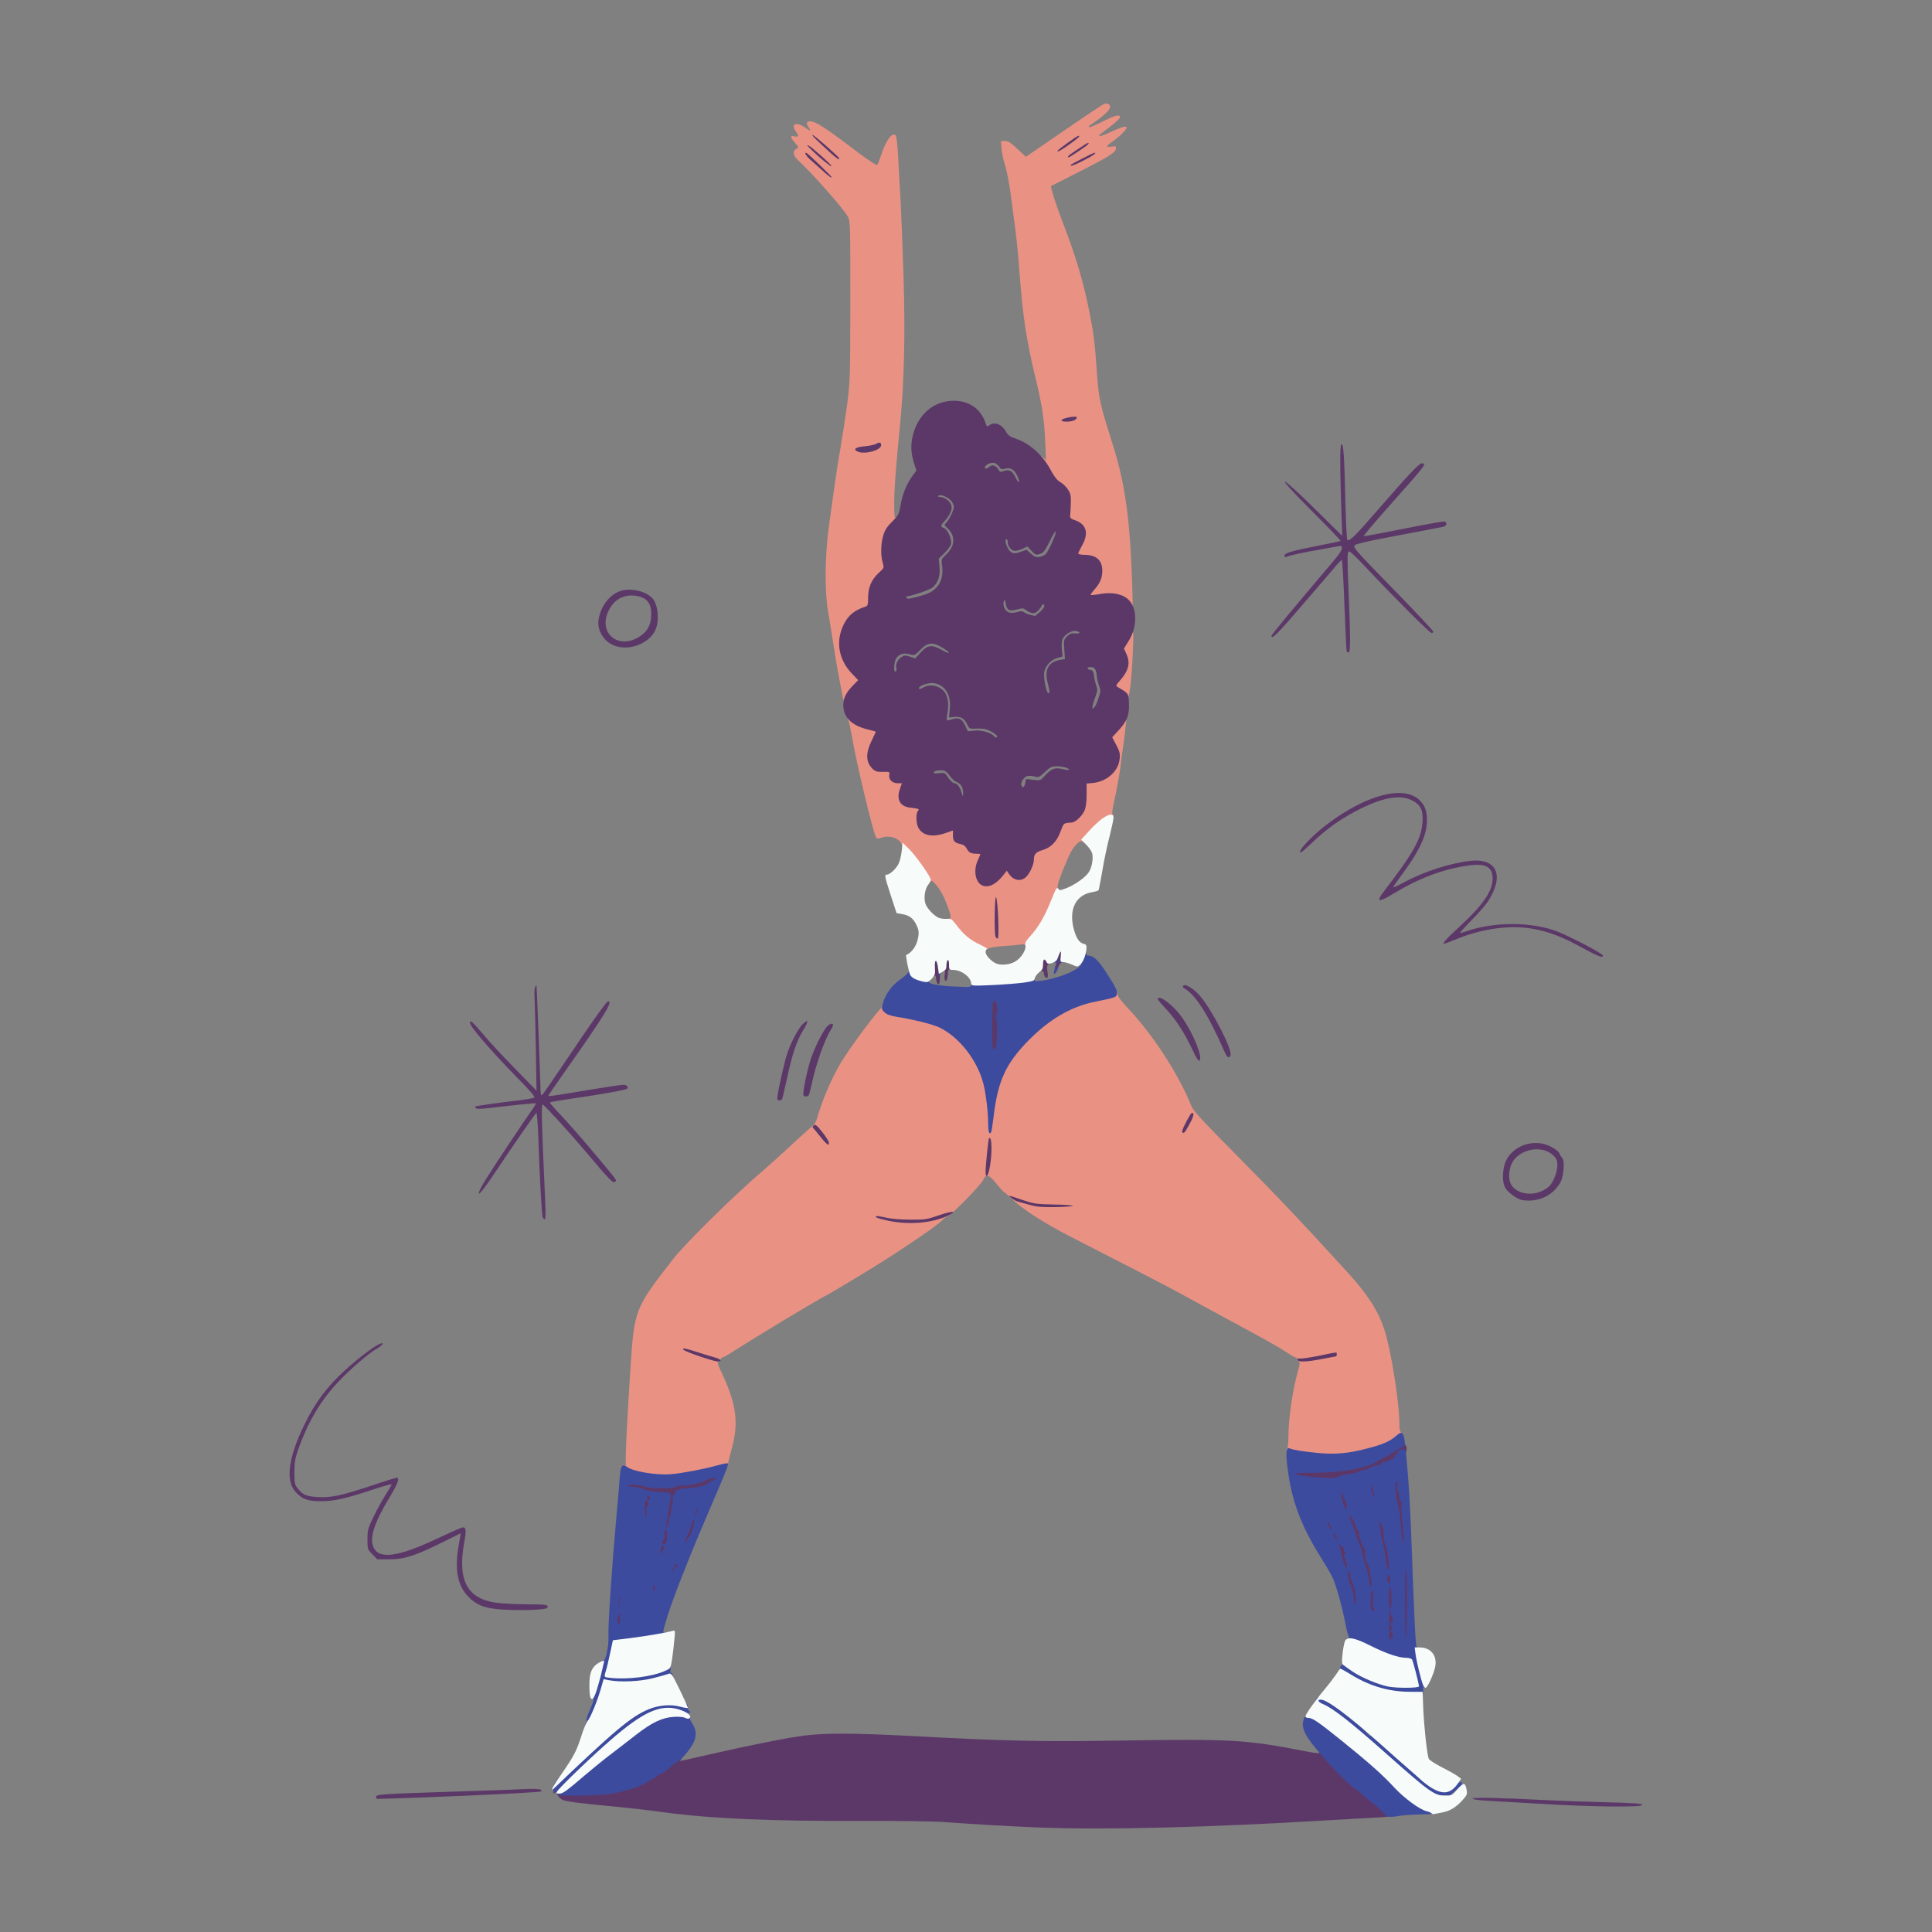 <svg version="1.0" xmlns="http://www.w3.org/2000/svg" preserveAspectRatio="xMidYMid meet" viewBox="0 0 740 740">
  <rect x="0" y="0" width="740" height="740" fill="#808080" stroke="none"/>
  <path d="M248.25 565.95c-5.5-.65-9.1-1.75-9.75-2.95-.65-1.2-.2-2.2.85-1.8.4.15.55.05.4-.25-.35-.55.3-15.05 1.75-37.2 1.45-22.2 1.65-22.65 16.4-41.6 4.7-6.05 23-24.05 34.6-34 2.9-2.5 8-7.1 11.3-10.2 3.35-3.15 6.65-6.1 7.3-6.55.85-.55 1.55-1.85 2.15-4 1.65-5.9 5.25-14.3 8.55-19.9 3.9-6.65 15.85-22.5 16.95-22.5.1 0 .8.55 1.5 1.2.95.9 2.3 1.4 4.9 1.8 5.85.9 13.75 2.85 16.15 4.05 5.45 2.6 10.6 7.85 13.9 14.05 2 3.85 3.05 7.05 3.85 11.65l.6 3.5.7-3.5c1.5-7.3 5.55-14.15 12.35-21 7.9-7.95 16.05-12.65 24.95-14.5 7.4-1.5 8.35-1.8 8.35-2.3 0-.25.45-.45 1-.45.7 0 1 .35 1 1.2 0 .8 1.3 2.55 4 5.45 9.6 10.15 19.35 25.2 24.2 37.2.9 2.2 3.65 5.2 18.55 20.25 15.2 15.35 24.15 24.8 41.45 43.8 7.65 8.45 11.6 14.55 13.95 21.6 2.6 7.8 5.85 28.15 5.85 36.6 0 2 .2 2.85.75 3.1 1.95.7-.55 3.6-4.75 5.45-3.6 1.6-13.05 3.75-18.1 4.1-4.6.35-13.7-.3-18.75-1.3-2.5-.5-2.6-.55-2.15-1.75.3-.7.5-3 .5-5.1 0-6.9 1.7-18.35 3.75-25.35.6-2.1.7-3 .3-3.15-.3-.1-.55-.5-.55-.9s-.25-.7-.55-.7c-.3 0-1.7-.75-3.1-1.7-3.8-2.5-9.6-5.75-22.6-12.7-4.1-2.2-9.4-5.1-11.75-6.4-8.4-4.65-14.5-7.85-29.5-15.55-8.4-4.3-17.3-8.85-19.8-10.15-10.35-5.4-17.8-10.2-22.2-14.35-1.5-1.45-2.85-2.65-3-2.65-.2 0-1.5-1.45-2.9-3.2-2.85-3.5-3.9-3.8-5-1.4-.8 1.85-11.45 12.8-13.4 13.75-.85.45-1.85 1.15-2.25 1.65-1.8 2.2-20.8 14.9-33.2 22.2-3.85 2.3-7.55 4.5-8.25 4.95-.7.4-2.25 1.3-3.5 1.95-4.75 2.55-26.8 15.85-35.05 21.15-2.05 1.35-4.05 2.45-4.35 2.45-.35 0-.6.3-.6.7 0 .4-.35.8-.75.9-.6.1-.45.75.8 3.4 6.2 13.05 7.1 20.15 3.9 31.05-.55 2.05-1.05 4.1-1.05 4.55.05 1.15-.7 1.65-3.9 2.55-8.7 2.45-19.85 3.65-26.75 2.8zm125-202.9c-3.25-1.55-8-5.9-9.55-8.85-.9-1.65-.9-1.8-.1-2.25.8-.45.75-.75-.4-4.1-1.65-4.6-3.05-7.2-4.9-9.2-1.35-1.5-1.5-1.55-2.1-.75-.35.45-.7.75-.85.6-.1-.15-1.4-2.15-2.95-4.5-1.5-2.35-3.7-5.25-4.8-6.45-1.15-1.2-2.1-2.65-2.1-3.25-.05-2.95-4.45-4.75-8.2-3.35-.85.35-1.35.3-1.7-.1-1-1.15-7.9-30-9.4-39.35-.45-2.6-1-5.15-1.25-5.6-.7-1.35 1.5-1.15 4.3.3 1.25.7 3.5 1.5 5 1.8 2.65.55 2.75.6 2.75 2.25 0 .9-.7 3-1.5 4.65-1.85 3.75-1.9 5.55-.2 7.55 1.15 1.4 1.55 1.55 4.25 1.55h2.95v1.65c0 2.1.75 2.85 2.85 2.85 1.4 0 1.65.15 1.65 1.25 0 .7-.25 2.25-.6 3.5-.55 2.05-.5 2.35.45 3.3.65.65 2 1.15 3.7 1.35 2.5.35 2.7.45 2.85 1.8.1.8-.1 2-.45 2.6-.8 1.5.15 3.85 2.05 5.2 1.75 1.25 2.35 1.25 5.85 0 1.6-.55 3.5-1 4.25-1 1.3 0 1.4.15 1.4 1.95 0 2.2.65 2.9 2.95 3.35 1.05.2 1.85.8 2.3 1.7.8 1.55 1.65 2 3.8 2 1.3 0 1.45.15 1.45 1.6 0 .9-.5 2.8-1.05 4.2-1.1 2.6-1.1 2.6-.1 4.3 1.5 2.65 2.85 2.45 5.9-.8 3.1-3.25 5.1-3.75 6.25-1.5 1.1 2 2.15 2.35 3.5 1.1 1.45-1.35 3-4.75 3-6.7 0-2 .85-2.9 3.3-3.6 3.2-.9 5.55-3.35 6.9-7.1l1.2-3.25 2.25-.25c4.5-.55 6.5-3.85 6.4-10.6l-.05-4.4h1.7c4.15 0 8.55-2.65 10.3-6.3l1.15-2.3-1.6-3c-2.2-4.3-2.05-5.4 1.1-8.95 3.15-3.5 4.6-3.9 4.15-1.05-.15 1-.4 3.2-.55 4.85-.2 1.65-.55 4.25-.8 5.8-.25 1.55-.55 3.8-.65 5-.25 2.55-1.45 9.45-2.75 15.3-.5 2.3-.7 4.15-.45 4.15 1.1 0 .15 1.4-1.85 2.7-1.25.75-3.7 2.95-5.35 4.8-2.65 2.9-3.25 3.35-4.05 2.9-.75-.4-1.2-.25-2.2.65-1.85 1.75-2.9 3.7-5.4 9.9-2.35 5.95-2.6 7-1.7 7.9.4.4-.05 2.05-1.6 5.95-2.2 5.55-5.45 10.9-8.75 14.4-1.6 1.65-1.9 1.8-2.3 1.1-.3-.55-.85-.75-1.8-.55-.75.15-3.35.4-5.85.55-4.75.3-7.75.95-7.75 1.75 0 .75-1.1.5-4.25-1zM322.3 264.4c-.5-2.55-1.05-5.65-1.3-6.9s-1.05-5.95-1.75-10.5-1.7-10.5-2.15-13.25c-1.25-7.4-1.1-21.25.3-31.5.6-4.4 1.6-11.35 2.15-15.5.55-4.1 1.55-10.6 2.25-14.4.65-3.8 1.8-11.25 2.55-16.5 1.25-9.45 1.3-10.1 1.35-40.35 0-28.3-.05-30.9-.85-32.35-1.65-3.1-13.55-16.6-19.2-21.8-1.9-1.75-2.15-3.55-.65-4.35 1.05-.55 1-.6-.5-2.3-1.8-2.1-1.95-2.9-.3-2.5 1.65.4 1.9-.15.8-1.6-2.35-2.95-.25-4.2 3.2-1.85 2.25 1.55 2.6 1.55 1.6.15-1.15-1.6-1-2.4.45-2.4 2.25 0 5.35 2 19.4 12.65 3.3 2.45 6.1 4.25 6.35 4.05.2-.25.85-1.9 1.45-3.7 1.85-5.7 4.25-9 5.6-7.65.35.35.75 3.95 1 9 .25 4.6.65 12.35.95 17.15.25 4.8.75 17.75 1.1 28.8.65 21.45.2 39.4-1.3 55.2-1.7 17.15-2.3 25.5-2.3 30.95 0 4.8.1 5.6.75 5.35 1.4-.5.8 1.7-.95 3.75-2.15 2.5-3.5 6.75-3.1 9.6 1.05 7.45 1.05 7.55-.85 9-2.65 2-4.35 5.85-4.35 9.7 0 2.6-.15 3.25-.85 3.45-4.35 1.4-6.65 3.25-8.45 6.8-2.75 5.4-1.7 10.8 2.9 15.7 3.15 3.35 3.3 5.15.45 7.9-1.1 1.1-2.25 2.6-2.6 3.35-.3.85-.95 1.45-1.45 1.45-.7 0-1.05-.85-1.7-4.6zm107.95 2.6c-.2-.3-1.2-.95-2.3-1.5-1.7-.9-1.95-1.25-1.95-2.8 0-1.3.45-2.3 1.55-3.55.85-1 1.9-2.55 2.35-3.5.7-1.45.7-1.9.15-3.3-1.4-3.3-1.3-5.1.55-8.05 1.1-1.85 2-2.8 2.65-2.8.95 0 1 .2.65 8.35-.2 4.65-.6 10.5-.95 13.05-.5 3.8-.8 4.6-1.5 4.6-.5 0-1.05-.25-1.2-.5zm1-35.2c-.85-1.3-4-2.9-5.8-2.9-.65 0-3.05.15-5.3.35l-4.15.4v-1.75c0-1 .4-2.15 1-2.8 5.6-6 4.1-11.1-3.3-11.1h-2.2v-2c0-1.35.55-2.95 1.55-4.75 1.5-2.65 1.5-2.8.75-4.05-.75-1.1-2.45-2.15-5-2.95-.85-.25-.9-.6-.55-3.65.2-1.85.35-3.95.35-4.7-.05-1.9-2.05-4.7-4-5.75-1.1-.6-2.15-1.8-2.95-3.4-.7-1.35-1.7-3.1-2.2-3.85-.55-.7-.95-2.05-.95-2.95 0-1.6 0-1.6 1.05-.65l1.1.95-.3-7c-.4-8.95-1.3-14.8-4.1-26-1.2-4.95-2.75-12.7-3.45-17.25-1.15-7.85-1.55-11.45-2.8-27.75-.35-3.85-.9-9.25-1.3-12s-.95-6.8-1.2-9.05c-.75-6.2-1.9-12.25-2.75-14.7-.45-1.25-.95-3.65-1.1-5.35l-.3-3.15h1.55c1.2 0 2.3.65 4.8 3.05l3.25 3 6.8-4.65C418 42.85 422.3 40 423.15 39.7c.5-.15 1.2 0 1.6.3 1.45 1.2-.65 3.55-7.45 8.1-.3.2-.4.5-.2.65.15.2 2.55-.85 5.35-2.25 4.75-2.45 6.95-2.9 6.45-1.35-.2.55-3.35 3.25-6.7 5.65-2.6 1.9-.95 1.75 3.4-.3 6.1-2.85 7.5-2.65 4.1.75-.95.95-2.65 2.35-3.75 3.1-2.4 1.6-2.5 2.15-.2 1.8 1.5-.25 1.75-.15 1.7.65-.05 1.65-2.85 3.35-17.95 10.95-3.7 1.85-6.8 3.45-6.9 3.5-.35.25 1.7 6.75 4.2 13.25 5.2 13.5 7.8 22.15 10.2 33.65 1.8 8.9 2.35 13 3.05 23.35.6 9.3 1.2 12.8 3.75 21 1 3.15 2.2 7.1 2.7 8.75 4.6 14.8 6.4 28.25 7.2 54.15.25 7.25.2 7.6-.7 7.6-.55 0-1.3-.55-1.75-1.2z" fill="#e99284"/>
  <g fill="#5c3868">
    <path d="M398.65 700c-11.5-.45-23.85-1.15-36.9-2.1-4.2-.3-17.9-.5-31-.45-36.15.15-59-.9-77.25-3.4-4-.6-10.85-1.35-15.25-1.8-17.25-1.65-21.9-2.25-23.05-3-1.4-.9-2.3-2.45-1.8-3.05.2-.25-.1-.1-.6.3-.9.7-.95.65-.7-.4.2-.6.1-1-.15-.8-.25.15-.45 0-.45-.25 0-.3.7-.55 1.5-.55 1.1 0 1.5.25 1.55.9 0 .65.1.6.45-.25.35-.9.85-1.15 2.25-1.15 1.5 0 1.75.15 1.75 1.2 0 1.15.05 1.15 4.85 1 9.5-.35 18.4-2.3 22.25-4.95 1-.7 2-1.25 2.15-1.25.2 0 1.05-.55 1.95-1.25.9-.7 1.9-1.25 2.25-1.25.3 0 1.65-1 2.95-2.25 1.95-1.9 2.65-2.25 4.3-2.25s1.85.1 1.3.75c-.35.4-.55.75-.45.75.15 0 5.05-1.1 10.95-2.45 15.25-3.5 29.75-6.4 36.65-7.3 7.9-1 19.3-.95 41.35.2 35 1.9 49.7 2.2 77.75 1.75 44.7-.7 49.6-.4 72.15 3.95 4.85.95 6.1 1.05 5.9.55-.2-.45.1-.7.8-.7.7 0 2.95 2 6.75 5.95 3.1 3.3 6.65 6.6 7.9 7.4 1.25.75 2.25 1.55 2.25 1.75 0 .15 1.65 1.55 3.65 3.1 4.4 3.35 5.85 4.9 5.85 6.2 0 .95-.4 1-5.85 1.3-3.25.15-11.65.65-18.65 1.05-45.05 2.7-84.1 3.7-109.35 2.75zM590 690.9c-8.65-.5-18.05-1.05-20.85-1.2-3-.2-5.15-.5-5.15-.8 0-.55 11.15-.3 28.25.6 4.7.25 14.85.6 22.65.8 11.3.3 14.1.5 14.1 1.05 0 .95-19.2.75-39-.45zm-446-2.6c0-1.05 1.9-1.15 27.75-2 12.95-.4 26-.85 29-1.05 3.2-.15 5.8-.05 6.25.2.65.45.65.55 0 .75-1.5.5-48.8 2.6-62.35 2.8-.35 0-.65-.3-.65-.7zm392.5-73.05V598.5h1.7c1.3 0 1.75.25 2 1.15.4 1.5.4 19.65-.05 26.75l-.3 5.6h-3.35v-16.75zm-6 3.75c0-7.8-.2-12-.5-12s-.5-1.1-.4-2.6c.1-3.5-.5-8.6-1.35-11.4-.6-1.95-1.85-8.95-2.6-14.6-.25-1.9-.25-1.9 1.55-1.9 1.05 0 1.9.25 2 .65.1.3.45 1.7.75 3.1.35 1.35.8 2.6 1 2.75.25.15.65 1.95.95 4 .3 2.05.75 5.1 1.05 6.75 1.4 8.65 2.6 35.25 1.6 35.25-.3 0-.55.45-.55 1 0 .8-.35 1-1.75 1h-1.75v-12zm-285.4 3.65c.15-2.4.15-2.4 2.05-2.55 1.75-.15 1.85-.05 1.85 1.25 0 2.9-.5 3.65-2.35 3.65h-1.7l.15-2.35zm-9.9-3.75c.15-2.5.3-5.85.3-7.5v-2.9h3.5v15h-4.15l.35-4.6zm282.3 1.25c-.05-3.35-1.05-10.25-1.55-11.25-.4-.6-.95-2.4-1.25-3.9-.35-1.5-1.05-3.9-1.6-5.3-.5-1.4-1.1-3.6-1.3-4.9-.2-1.25-.55-2.3-.75-2.3-.4 0-2.05-3.5-2.05-4.4 0-.25-.2-.6-.45-.7-.85-.3-7.15-14.15-7.4-16.25l-.3-2.15h1.85c1.65 0 1.9.2 2.6 1.9.4 1 1.05 2.5 1.45 3.25.4.8.75 1.75.75 2.15 0 .4.35.7.75.7s.75.45.75 1 .25 1 .5 1c.3 0 .5.5.5 1.15 0 .6.35 1.55.75 2.05.4.55.75 1.4.75 1.9s.45 1.35 1 1.9c.55.55 1.15 1.6 1.3 2.35.2.7.9 1.8 1.55 2.35.95.85 1.3 1.9 1.8 5.45.4 2.45.9 4.6 1.15 4.75 1.3.9 3.3 13.1 2.9 17.25-.35 2.85-.35 2.85-2 2.85-1.3 0-1.7-.2-1.7-.85zM251 617.7c0-.75.25-2.2.6-3.25.5-1.75.7-1.95 2.25-1.95s1.65.1 1.65 1.7c0 .9-.25 2.35-.55 3.25-.45 1.35-.8 1.55-2.25 1.55-1.5 0-1.7-.15-1.7-1.3zm-4.5-1.15v-2.05h4.05l-.15 1.9c-.15 1.75-.25 1.85-2 2l-1.9.15v-2z"/>
    <path d="M523.35 612.4c-.25-5.7-.75-8.6-1.8-11.15-.25-.55-.65-2.1-.95-3.5-.25-1.35-.95-3.75-1.6-5.25-.6-1.5-1.6-4.3-2.3-6.2-.65-1.9-1.5-3.95-1.9-4.5-1-1.6-2.7-6.75-3.1-9.55-.65-4.85-.25-4.6-7.8-4.85-8.2-.35-9.4-.75-9.4-3.15v-1.75h7.9c10.8 0 20.15-1.8 24.4-4.7 1.05-.7 2.1-1.3 2.35-1.3.2 0 1.75-.9 3.35-2 3.25-2.2 4.95-2.5 5.9-1 .75 1.2.3 3.5-.7 3.5-.4 0-.7.3-.7.7 0 .4-.35.8-.75 1-.4.15-.75.6-.75 1.05 0 .4-.45.75-.95.75-.55 0-1.15.25-1.3.5-.15.3-.75.5-1.3.5-.5 0-.95.2-.95.45s-.9.6-1.95.8c-1.1.15-2.35.65-2.9 1-.5.4-1.35.75-1.9.75-.55 0-1.6.3-2.35.7-.7.4-2.7.85-4.35 1.05-3.4.4-3.75 1-2.3 3.8 1.85 3.55 2.15 4.3 2.45 6.35.15 1.15.75 2.55 1.3 3.1.5.5 1.2 1.85 1.55 2.95.35 1.15.8 2.05 1.05 2.05.2 0 .4.5.4 1.15 0 1.45 1.6 5.85 2.1 5.85.2 0 .4.75.4 1.65 0 .95.4 2.9.95 4.4.9 2.75 1.75 8.55 2.3 16.6l.35 4.35h-4.45l-.3-6.1zm-330.9 4.1c-7-.45-10.25-1.75-13.55-5.45-3.8-4.25-4.8-10.3-3.15-19.55.4-2.35.75-4.25.75-4.25s-3.25 1.6-7.25 3.6c-10.35 5.1-14.35 6.4-20.1 6.4h-4.65l-1.85-1.9c-1.85-1.85-1.9-1.95-1.9-5.75 0-3.55.15-4.2 2.3-8.6 1.25-2.6 3.35-6.4 4.6-8.4 1.3-2 2.35-3.8 2.35-4.05 0-.2-3.3.7-7.35 2.05-10.45 3.45-14.65 4.4-19.8 4.4-5.05 0-7.2-.8-9.75-3.7-3.8-4.3-2.6-13.15 3.45-25.55 4.1-8.5 8.8-14.75 15.7-21 5.85-5.35 12.55-10.25 14-10.25.85 0-.05.95-1.8 2-3.1 1.7-10.25 7.85-14.95 12.85-6.6 6.95-11.55 15.3-15.3 25.9-1.15 3.25-1.4 4.85-1.45 8.6 0 3.85.15 4.8 1.05 5.95 2.05 2.75 3.4 3.35 7.9 3.6 5.25.3 9.1-.55 20.85-4.45 4.85-1.65 9.1-2.95 9.4-2.95 1.25 0 .4 2.35-2.55 7.2-5.95 9.8-7.9 15.65-6.4 19.3 2.05 4.9 9.35 3.95 24.7-3.3 4.9-2.3 9.25-4.2 9.6-4.2 1.25 0 1.35 1.35.5 5.85-2.7 14.85 1.35 21.9 13.25 23.15 2.6.25 7.8.5 11.55.5 6.65 0 7.7.2 7 1.35-.45.75-9.75 1.1-17.15.65zm56.05-6.85c0-.75.3-2.55.6-4 .6-2.55.7-2.65 2.35-2.65h1.7l-.4 3.6c-.15 2-.45 3.8-.55 4-.15.25-1.05.4-2 .4-1.5 0-1.7-.15-1.7-1.35zm5.5-2.4c0-2.25 0-2.25 1.75-2.25s1.75 0 1.75 2.25 0 2.25-1.75 2.25-1.75 0-1.75-2.25zm1.5-4.25c0-.8.35-2.4.8-3.5.75-1.85.95-2 2.75-2 1.9 0 1.95.05 1.95 1.8 0 .95-.35 2.1-.75 2.5-.4.45-.75 1.2-.75 1.75 0 .8-.35.95-2 .95-1.9 0-2-.1-2-1.5zm-5-3.7c0-2 1.55-10.5 1.95-10.8.2-.15.6-2.05.9-4.25.3-2.2.9-5.5 1.25-7.35.4-1.85.65-3.5.5-3.65-.15-.15-1.2-.25-2.4-.25h-2.1l-.35 2.75c-.15 1.5-.55 2.75-.8 2.75-.3 0-.35.2-.2.5.4.65-.85 13.2-1.35 13.55-.25.15-.55 1.45-.75 2.85-.3 2.55-.3 2.6-2 2.6h-1.75l.35-3.85c.2-2.15.6-4.45.85-5.1.25-.7.55-4.3.7-8 .1-3.75.3-7.25.45-7.85.15-.8-.15-1.15-1.4-1.6-.95-.35-2.5-.6-3.5-.6-1.85 0-1.85 0-1.85-2.05v-2.1l4.45.3c2.5.15 4.95.5 5.5.8 1.2.65 7.9.75 8.25.1.15-.25 2.25-.6 4.6-.8 3-.25 5.05-.7 6.7-1.55 1.5-.75 3.25-1.2 4.7-1.2h2.3v2c0 1.4-.2 2-.75 2-.4 0-1.1.4-1.6.9-.85.9-4.05 1.7-9.25 2.35-3.55.45-4.05 1.2-5.1 7.5-.5 3.05-1.1 6-1.35 6.65-.25.65-.45 2.05-.45 3.15 0 2.05-1.35 7-2.05 7.45-.2.15-.45 1.05-.55 2-.15 1.65-.3 1.75-2 1.9-1.75.15-1.9.05-1.9-1.1z"/>
    <path d="M258.5 594.25c0-1.55.15-1.75 1.25-1.75 1.15 0 1.25-.2 1.25-2.35 0-1.45.35-3 .95-3.95.5-.85 1.1-2.3 1.3-3.25.2-.95.55-1.9.7-2.2.2-.25.65-1.45 1-2.6.55-2 .7-2.15 2.3-2.15 1.65 0 1.75.1 1.75 1.75 0 .95-.3 2.6-.7 3.6-.4 1.05-.85 2.8-1 3.85-.15 1.1-.85 3.15-1.6 4.65-1.05 2.05-1.6 2.65-2.55 2.65-1 0-1.15.25-1.15 1.75 0 1.65-.1 1.75-1.75 1.75s-1.75-.1-1.75-1.75zm-21.5-2.5c0-1.65.1-1.75 1.75-1.75s1.75.1 1.75 1.75-.1 1.75-1.75 1.75-1.75-.1-1.75-1.75zm298-5.85c-.35-3.65-.95-7.75-1.3-9.1-.4-1.35-.7-4.35-.7-6.65V566h3.8l.65 3.65c.35 1.95.8 6.3 1.05 9.6s.6 7.05.8 8.4c.5 3.7 0 4.85-2 4.85h-1.7l-.6-6.6zm-297.5 1.35c0-1.65.1-1.75 1.75-1.75s1.75.1 1.75 1.75-.1 1.75-1.75 1.75-1.75-.1-1.75-1.75zm287-12.6c-.35-.8-.75-2.8-.9-4.5l-.25-3.15h1.75c1.75 0 1.8 0 2.6 3.25.45 1.75.8 3.8.8 4.5 0 1.1-.2 1.25-1.65 1.25-1.35 0-1.8-.3-2.35-1.35zm-256.4-55.1c-3.15-1.05-5.95-2.2-6.25-2.5-.95-.95.65-.65 5.45.9 2.45.8 5.4 1.7 6.6 2 2.25.65 2.85 1.55 1 1.55-.65 0-3.7-.9-6.8-1.95zM497 520.8c0-.45.35-.6.9-.45.5.1 3.75-.35 7.25-1.05 7.45-1.55 6.85-1.5 6.85-.55 0 .4-.1.75-.2.75-.15 0-2.5.45-5.3 1-6.1 1.2-9.5 1.3-9.5.3zm-156.9-53.25c-2.25-.5-4.25-1.05-4.45-1.25-.7-.7.3-.7 3.6.05 2.1.5 5.95.8 9.5.8 5.5.05 6.4-.1 10.7-1.6 5.55-1.9 7.6-1.8 3.45.15-5.95 2.8-14.85 3.55-22.8 1.85zm-132.3-1.65c-.35-1.45-1.2-17.3-1.6-30-.2-5.45-.55-9.75-.75-9.65-.5.35-9 12.55-15.9 22.95-3.55 5.3-5.8 8.25-6.1 7.95-.3-.3.8-2.55 3-6 3.6-5.75 12.75-19.45 16.7-25.15 1.3-1.75 2.2-3.3 2.1-3.4-.15-.15-8.7.7-18.75 1.9-2.3.25-3.95.25-4.2 0s-.4-.55-.25-.7c.25-.2 9.3-1.5 16.8-2.35 2.8-.35 5.35-.8 5.75-1 .45-.3-1.25-2.35-6.15-7.3C187.85 402.3 180 393.2 180 391.7c0-1.25 1.1-.25 5.15 4.55 2.05 2.5 7.5 8.35 12.05 13l8.3 8.5-.25-16c-.15-8.8-.4-17.55-.5-19.5-.15-1.9-.05-3.85.25-4.25.25-.4.5-.65.5-.5.15 1.25 1.45 36.05 1.5 38.65 0 1.85.15 3.35.4 3.35.35 0 1.25-1.25 16.3-23.5 4.6-6.75 8.65-12.3 9.05-12.4 2.45-.55-.95 4.95-16.85 27.5-3.25 4.6-5.9 8.5-5.9 8.6 0 .3 1.6.1 15.55-2.25 6.5-1.05 12.4-1.95 13.1-1.95 1.4 0 2.25.85 1.55 1.5-.5.5-8.85 2-20.9 3.75-4.65.7-8.6 1.35-8.7 1.5-.15.1 1.95 2.5 4.6 5.3 2.65 2.8 8.15 9.05 12.2 13.9 9.65 11.55 8.85 10.5 8.15 11.2-.75.7-2-.6-11.3-11.65-5.95-7.05-15.55-17.6-16.35-17.9-.65-.3-.5 5.45.9 36.55.25 5.3.2 7.35-.2 7.35-.35 0-.7-.5-.8-1.1zm186.45-4.45c-1.9-.55-3.95-1.1-4.55-1.25-.55-.15-1.7-.8-2.5-1.45-1.3-1.1-1-1 3.8.65 5 1.7 5.6 1.8 12.5 1.95 4 .05 7.3.3 7.4.5.05.2-2.9.45-6.5.5-5.35.1-7.35-.1-10.15-.9zm188.75-1.8c-1.65-.25-4.9-2.5-6.2-4.3-1.6-2.15-1.5-7.75.2-11.1 2.4-4.65 8.15-7.25 13.6-6.25 2.85.55 6.25 2.55 6.75 3.9.15.45.65 1.25 1.05 1.7 1.05 1.25.5 7.35-.9 9.6-3.05 5-8.5 7.4-14.5 6.45zm8-3.65c.95-.5 2.15-1.3 2.6-1.85 1.5-1.65 2.9-5.35 2.9-7.75 0-1.9-.25-2.6-1.5-3.8-4.25-4.25-13.25-2.55-15.95 3-1.15 2.45-1.35 6-.4 7.85 1.9 3.7 7.7 4.9 12.35 2.55zm-213.5-7.15c0-2.4 1.05-12.55 1.3-12.85 1.25-1.25 1.3 6.75.1 12.15-.6 2.7-1.4 3.1-1.4.7zm-61.05-10.95c-.45-.35-1.65-1.75-2.75-3.15-1.05-1.35-2.15-2.65-2.35-2.8-.2-.15-.05-.55.35-.9.6-.5 1.15-.1 3.25 2.55 1.4 1.75 2.5 3.55 2.55 4.05 0 1-.1 1.05-1.05.25zm136.35-4.3c-.25-.4 1.4-3.9 3.05-6.55.6-.9.85-1.05 1.2-.5.25.4-.25 1.85-1.45 4.05-1.8 3.35-2.3 3.8-2.8 3zm-155.05-12.55c-.3-.55 1.7-10.1 3.3-16.05 1.3-4.55 4.45-10.85 6.45-12.75 2.3-2.2 2.3-1.2.05 2.5-2.45 4.1-4.05 8.85-6.05 18-.85 3.85-1.65 7.4-1.8 7.9-.3.9-1.45 1.15-1.95.4zm10-1.55c-.45-.75 1.55-10.45 3.05-14.6 1.85-5.1 5.15-11.35 6.5-12.25 1.85-1.2 2.35-.3.95 1.75-2.3 3.5-5.9 13.65-7.4 21.05-.4 1.9-.9 3.7-1.05 4-.45.7-1.65.7-2.05.05zm149.2-17c-3.15-6.75-6.55-12.05-10.4-16.1-2.85-3.05-3.5-3.95-2.85-4.2 1.15-.45 5.15 2.6 7.95 6.05 4.75 5.9 9.6 17.4 7.6 18.05-.25.1-1.3-1.6-2.3-3.8zm12.1.4c-6.2-14.15-11.1-21.9-15.45-24.35-.65-.35-.7-.65-.3-1.05.75-.75 3.85 1.15 6.2 3.8 4.65 5.3 12.65 20.8 11.8 22.95-.5 1.3-1.3.8-2.25-1.35zm-90.2.3c-.45-.45-.5-19.8-.05-20.9.4-1 3.35-1.1 4.15-.1.4.45.55 3.75.45 10.85l-.15 10.2-2 .15c-1.15.1-2.2 0-2.4-.2zm-20.2-25.55c.45-.1 1.25-.1 1.75 0 .45.15.05.25-.9.25-.95 0-1.35-.1-.85-.25zm.15-1.45c-.15-.45-.3-1.25-.3-1.8 0-.8-.15-.9-.65-.45-1.1.85-1.35.15-1.35-3.8v-3.65h2c1.85 0 2 .1 2.05 1.4l.05 1.35.35-1.5c.25-1.3.55-1.5 2.2-1.65l1.85-.15v2.85c0 2.5-.1 2.8-.95 2.55-.7-.15-.9.1-.95 1.2 0 .8-.2 1.95-.35 2.5-.55 1.6-1.25.1-.9-1.75.25-1.25.2-1.4-.55-1.15-.5.2-1 .35-1.1.35-.1 0-.2 1-.2 2.25 0 2.25-.6 3-1.2 1.45zm41.1-3.05c-.1-1-.4-1.35-1-1.25-.8.1-.9-.3-.9-2.9v-3h2c1.7 0 2 .2 2.3 1.3.25.9.05 1.45-.55 1.9-.75.5-.8 1.05-.55 2.95.3 1.9.2 2.35-.4 2.35-.45 0-.8-.55-.9-1.35zm4.3-2.8c.6-2 .6-2.25-.1-2-.6.25-.7-.05-.4-2.1.55-3.5.7-3.75 2.6-3.75h1.7v2.75c0 2.4-.15 2.85-1.05 3.2-.6.2-1.35 1.15-1.65 2.05-.9 2.7-1.9 2.55-1.1-.15zM606 363c-7.45-4.15-12.95-6.25-19.2-7.3-8.2-1.45-18.85-.05-28.3 3.75-2.8 1.15-5.2 2.05-5.35 2.05-.9 0 .85-1.95 5.65-6.35 9.1-8.35 12.85-13.7 12.9-18.5 0-4.6-2.55-6.05-9.15-5.15-9.85 1.35-19.1 4.85-29.45 11.15-5 3.05-6.1 2.75-3.25-.95 11.6-15.1 14.65-20.5 15-26.95.3-4.5-.7-6.5-4.05-8.2-4.7-2.4-11.7-1.05-21.7 4.25-6.15 3.25-11.3 6.95-16.55 12-2.15 2.05-4.05 3.7-4.25 3.7-1.8 0 4-6.25 10.1-10.85 14.65-11.05 28.8-14.9 34.95-9.5 2.35 2.05 3.2 4.25 3.2 8.05 0 5.9-2.95 12-10.65 22.25-1.3 1.75-2.3 3.3-2.2 3.4.1.1 1.85-.7 3.85-1.8 8-4.3 18.2-7.55 25.95-8.35 10-.95 12.75 5.8 6.4 15.6-.9 1.35-3.7 4.6-6.25 7.15-2.55 2.6-4.55 4.8-4.45 4.9.05.1 1.1-.2 2.3-.6 10.6-3.75 25.25-3.75 35 .05 4.55 1.75 17.15 8.3 17.4 9.1.4 1.25-1.8.45-7.9-2.9zm-224.7-4.3c-.55-1.4-.3-16.05.2-15.1.75 1.2 1.3 15.9.65 15.9-.3 0-.7-.35-.85-.8zm-5.45-19.75c-2.35-1.4-3-5.75-1.35-9.4.55-1.2 1-2.25 1-2.35 0-.1-.65-.2-1.45-.2-2.15 0-3-.45-3.8-2-.45-.9-1.25-1.5-2.3-1.7-2.3-.45-2.95-1.15-2.95-3.3v-1.9l-2.75.95c-5.1 1.8-8.9 1.05-10.55-2.1-.85-1.7-.95-5.5-.1-6.35.7-.7.2-.9-3-1.25-3.9-.45-5.35-3.15-3.9-7.2l.75-2.15h-1.65c-2.05 0-3.5-1.45-3.2-3.2.25-1.2.15-1.2-2.4-1.15-2.15.05-2.9-.15-3.9-1.1-2.75-2.6-2.85-6.05-.25-11.25.8-1.6 1.4-3 1.35-3.05-.1-.1-1.6-.5-3.4-.95-5.9-1.5-9-4.65-9-9.2 0-2.65 1-4.75 3.65-7.5l2.05-2.1-2.3-2.4c-5.25-5.4-6.45-12.55-3.2-19 1.8-3.55 4.1-5.4 8.45-6.8.7-.2.85-.85.85-3.4 0-3.95 1.3-6.9 4.1-9.5 2.05-1.85 2.05-1.9 1.5-3.85-.85-2.75-.75-7.5.25-10.6.6-1.95 1.55-3.4 3.4-5.2 2.4-2.4 2.6-2.75 3.2-6.25.65-4.1 2.2-7.9 4.5-11.15l1.55-2.1-1-3.15c-1.25-4.05-1.25-7.65 0-11.65 2.35-7.4 8.15-11.95 15.3-11.95 6.15 0 10.65 3.3 12.4 9.15.25.85.35.85 1.55.05 1.85-1.2 4.5-.1 5.95 2.45.85 1.55 1.55 2.1 3.7 2.8 5.6 1.9 10.6 6.4 13.75 12.45 1.25 2.3 2.3 3.6 3.45 4.25.9.5 2.2 1.7 2.9 2.75 1.05 1.6 1.25 2.35 1.15 5.35-.05 1.95-.2 4-.25 4.65-.1.95.2 1.3 1.85 1.85 4.4 1.55 5.35 4.95 2.75 9.6-.8 1.45-1.5 2.85-1.5 3.15 0 .25 1 .5 2.2.5 4.75 0 7.05 2.05 7 6.25-.05 2.75-.85 4.6-3.15 7.25-.85.95-1.4 1.8-1.3 1.9.1.1 1.8-.05 3.75-.4 5.25-.9 9.6.3 11.6 3.2 2.5 3.55 2.25 9.75-.65 14.55l-1.95 3.15 1.05 2.35c1.45 3.3.7 6.25-2.7 10.05-1.5 1.75-1.55 1.9-.65 2.4 4.05 2.4 4.05 2.4 4.2 5.8.25 4.7-.6 7-3.7 10.45l-2.7 2.95 1.55 2.95c1.3 2.4 1.5 3.3 1.3 5.3-.45 4.75-4.85 8.7-10.25 9.25l-2.4.2v4.35c0 2.85-.3 4.9-.85 6.1-.9 2-3.45 4.4-4.75 4.5-3.3.2-3.15.1-4.4 3.45-1.35 3.75-3.7 6.2-6.9 7.1-2.45.7-3.3 1.6-3.3 3.6 0 1.95-1.55 5.35-3.05 6.75-2 1.85-4.8 1.3-6.55-1.3l-.75-1.15-1.65 2.05c-2.75 3.45-5.85 4.75-8.15 3.4zm-7.35-37.45c-.35-.85-1.2-1.65-2-1.95-.8-.25-1.95-1.3-2.6-2.25-.65-1-1.65-1.95-2.2-2.1-1.55-.4-3.85-.05-4.05.6-.15.4.5.5 2.05.35 2.15-.25 2.25-.2 3.55 1.8.8 1.15 1.8 2.05 2.3 2.05 1.05 0 2.2 1.55 2.8 3.75.35 1.4.4 1.4.55.35.1-.65-.1-1.85-.4-2.6zm24.2-1.55l.3-1.6 2.75.35c2.7.3 2.8.25 4.35-1.45 2.4-2.75 3.95-3.4 6.65-2.7 1.25.3 2.4.45 2.6.3.5-.55-2.3-1.35-4.6-1.35-1.9 0-2.5.3-4.5 2.2-2.2 2.05-2.45 2.15-4.05 1.7-.95-.25-2.2-.3-2.75-.15-1.25.4-2.65 2.5-2.25 3.5.45 1.25 1.15.85 1.5-.8zm-10.8-18.05c-.1-.35-1.2-1.15-2.4-1.8-1.75-.9-2.95-1.1-5.25-1.05-3 .15-3 .15-3.85-1.7-1.1-2.25-2.45-3-4.95-2.75l-1.95.2.3-3.15c.6-5.5-1.9-9.45-6.25-10-1.9-.25-5.55 1-5.55 1.85 0 .65.15.65 1.8-.25 2.6-1.35 5.75-.7 7.8 1.55 1.4 1.65 1.95 4.7 1.35 7.9-.3 1.6-.4 3-.25 3.15.1.15 1.05 0 2-.35 2.5-.8 3.7-.25 4.95 2.35l1.1 2.25 2.35-.25c2.55-.3 6.4.7 7.45 1.95.7.85 1.6.9 1.35.1zm38.95-14.8c.75-2.3.75-2.85.2-4.25-.4-.9-.8-2.6-.95-3.85-.25-2.7-.8-3.5-2.4-3.5-1.5 0-1.55.9-.05 1.1.9.1 1.15.55 1.4 2.4.15 1.25.6 2.95.9 3.8.5 1.35.4 2-.65 4.85-1.2 3.25-1.2 4.75.05 3 .4-.45 1.05-2.05 1.5-3.55zM402 264.95c0-.3-.35-1.9-.75-3.55-1.3-4.85.4-7.9 4.7-8.65l1.95-.3-.25-3.7c-.25-3.5-.2-3.7 1.05-5 1.1-1.05 1.7-1.3 3.1-1.15 1.95.25 2.3-.45.45-.9-1.5-.4-4.25 1.1-5.15 2.85-.4.75-.55 2.2-.4 4.05l.3 2.85-1.9.55c-2.4.6-4.55 2.85-5.1 5.2-.45 2 .75 8.3 1.55 8.3.25 0 .45-.25.45-.55zm-58.65-9.05c-.4-1.45.4-3.2 1.9-4.2 1.15-.75 1.55-.75 3.3-.2l2 .7 2.15-2.35c2.65-2.9 4.25-3.05 8.15-.85 2.9 1.65 3.6 1.4 1-.35-4.25-2.85-6.35-2.85-9.25.15-2.15 2.25-2.2 2.3-4.2 1.8-2.35-.6-3.95-.15-5.1 1.5-.9 1.3-1.15 5.65-.25 5.1.3-.15.4-.75.3-1.3zm54.9-21.45c1.7-1.5 2.3-2.95 1.25-2.95-.25 0-.5.2-.5.45 0 .2-.55 1-1.25 1.8-1.05 1.05-1.55 1.3-2.65 1-.75-.2-1.75-.7-2.25-1.15-.75-.7-1.2-.7-3.4-.15-2.95.8-3.75.35-4.25-2.35-.3-1.5-.4-1.65-.7-.85-.55 1.5.45 3.75 1.85 4.3.85.3 1.9.25 3.2-.1 1.5-.45 2.1-.45 2.7.05.4.35 1.5.8 2.4 1 .85.2 1.65.4 1.7.45.05.05.9-.65 1.9-1.5zm-44.65-6.5c5.6-1.6 8.1-5.65 7.2-11.6-.3-2-.2-2.25 1.5-3.85 3.5-3.35 3.8-7 .75-10.05l-1.35-1.35 1.15-1.4c.65-.8 1.5-2.4 1.95-3.55.7-1.75.7-2.25.1-3.5-.8-1.65-4.05-3.45-5.3-2.85-.65.3-.5.45.75.6 2.1.2 4.15 2.15 4.15 3.95 0 1.5-1.15 3.65-2.95 5.5-1.35 1.4-1.35 2 0 2.4 1.4.45 3.15 4.4 2.7 6.15-.15.7-1.3 2.25-2.5 3.45l-2.2 2.15.3 3.15c.3 3.5-.45 5.85-2.6 7.85-.9.85-7.3 3.05-10.15 3.5-.1 0 0 .25.15.5.35.55 1.3.4 6.35-1.05zm46.8-15.6c1.05-.85 4.2-7.75 4-8.75-.1-.45-1.1 1.15-2.25 3.55-1.55 3.25-2.45 4.5-3.4 4.85-1.9.75-2.15.65-3.75-1.1l-1.5-1.6-1.75.85c-1 .45-2.35.85-3 .85-1.35 0-2.75-1.7-2.75-3.35 0-.65-.25-1.15-.55-1.15-.7 0-.2 2.3.85 3.9 1.1 1.65 2.1 1.9 4.65.95l2.25-.8 1.7 1.55c1.4 1.2 2.05 1.45 3.25 1.2.85-.15 1.85-.6 2.25-.95zM389.5 182c-1.15-2.3-2.6-3.05-4.65-2.45-1.15.3-1.5.2-2.15-.8-.4-.6-1.2-1.25-1.75-1.4-1.25-.35-3.3.5-3.65 1.45-.35.95.65.9 1.75-.1 1-.9 2.6-.35 3.45 1.3.45.8.75.9 1.85.45 2.15-.8 3.35-.2 4.6 2.4.65 1.3 1.3 2.15 1.4 1.8.1-.3-.25-1.5-.85-2.65zm126.35 67.65c-.15-.2-.55-8.2-.9-17.75-.35-9.6-.8-17.4-1-17.4-.2 0-.9.65-1.55 1.4-.65.8-6.4 7.55-12.85 15C489.2 243 487 245.15 487 243.5c0-.4 8.55-10.7 23.95-28.85 3.4-4 4-5.95 1.7-5.45-.8.15-4 .75-7.15 1.3-6.6 1.15-11.35 2.2-12.6 2.75-.65.25-.9.15-.9-.45 0-1 2.8-1.8 13.25-3.85 4.4-.85 8.1-1.65 8.25-1.75.1-.15-4.85-5.3-11-11.45-7.25-7.25-10.9-11.25-10.3-11.25.5 0 5.35 4.4 11.4 10.4l10.5 10.35-.3-8.75c-.6-17.5-.6-26.15 0-26.35.8-.25 1.1 4.4 1.5 21.75.2 8.05.55 14.75.75 14.9.95.55 2.7-1.2 10.55-10.2 13.25-15.25 16.9-19.1 17.95-19.1 2.05 0 1.95.1-11.95 15.75-5.9 6.6-10.5 12.05-10.25 12.1.25.1 7.2-1.2 15.45-2.85 8.2-1.65 15.2-2.9 15.55-2.75 1.05.4.75 1.7-.45 2-2 .4-8.3 1.65-20.9 4-6.75 1.25-12.55 2.6-12.95 3-.95.9-.85 1.05 15.9 18.2 7.6 7.8 13.85 14.5 13.95 14.85.1.4-.15.7-.5.7-.75 0-14.5-13.75-25.05-25-4.75-5.05-6.45-6.6-6.85-6.2-.45.45-.45 3.75-.05 13 .8 19 .85 25.35.2 25.55-.3.1-.65 0-.8-.2zm-281.1-2.6c-3.85-1.75-6.15-5.95-5.45-9.95.85-4.8 3.85-8.85 7.7-10.5 3.85-1.65 10.15-.4 12.9 2.55 1.9 2.1 2.65 7.15 1.55 11-1.65 6.05-10.55 9.7-16.7 6.9zm9.6-2.85c3.35-1.95 4.8-4.25 5.05-7.95.35-5.1-1.5-7.5-6.25-8.1-4.55-.5-8.2 1.7-10.2 6.1-3.7 8.1 3.55 14.45 11.4 9.95zM328.6 173c-2.05-.85-.95-1.75 2.45-2.05 1.75-.15 3.7-.55 4.3-.85 1.55-.85 2.15-.75 2.15.4 0 1.95-6.15 3.65-8.9 2.5zm78-12.1c.25-.7 5.3-1.7 5.8-1.15.2.2-.1.65-.6 1.05-1.25.9-5.45.95-5.2.1zm-91.5-95.5c-1.6-1.45-3.7-3.35-4.75-4.25-1.7-1.5-2.5-2.95-1.4-2.55.55.15 9.55 8.9 9.55 9.2 0 .5-.75 0-3.4-2.4zm-1.55-5.45c-2.5-2.25-4.5-4.2-4.35-4.35.15-.1 1.25.55 2.4 1.55 4.75 4.05 7.1 6.3 6.85 6.55-.15.15-2.35-1.55-4.9-3.75zm96.45 3.3c0-.25 8.75-4.75 9.25-4.75 1 0-.85 1.3-4.3 3-3.7 1.9-4.95 2.3-4.95 1.75zm-91.75-4.55c-6.1-5.6-7.3-6.8-7.05-7.05s9.9 8.15 10.2 8.95c.4.95-.85.2-3.15-1.9zM409 60.15c0-.45 1.45-1.5 6.65-4.85.75-.5 1.35-.7 1.35-.45 0 .45-1.45 1.5-6.6 4.85-.8.5-1.4.7-1.4.45zm-4-2.3c0-.4 7.55-5.85 8.1-5.85.85 0-.1.9-3.35 3.2-3.15 2.3-4.75 3.15-4.75 2.65z"/>
  </g>
  <g fill="#3d4b9e">
    <path d="M530 694.45c-.7-.85-2.9-2.8-4.85-4.3-2-1.5-3.65-2.9-3.65-3.1 0-.2-.75-.75-1.6-1.3-2.45-1.4-7.4-6.25-13.45-13.15-7.05-8.05-8.5-11.2-6.8-14.75.5-1.1.95-1.35 2.35-1.35 2.3 0 3.75.95 13.8 9.05 10.55 8.55 15.15 12.65 19.7 17.55 3.75 4.05 10.15 8.75 12.6 9.25 1.05.2 1.4.55 1.4 1.4 0 1.1-.15 1.15-5.2 1.2-2.85.05-6.55.3-8.15.55-4.25.7-4.75.6-6.15-1.05zm18.45-6.1c-2.9-1.35-7.35-5-21.25-17.35-11.75-10.5-16.6-14.3-21.4-16.75-2.35-1.2-2.65-1.9-1.6-3.5 2.4-3.65 9.25.95 32.3 21.5 11.7 10.5 14.7 12.75 16.95 12.75.55 0 1.75-.9 2.7-2 .95-1.1 2.05-2 2.5-2 1 0 1.1.55.25 1.45-.55.5-.45.55.3.25.65-.25.85-.2.65.15-.2.3 0 .5.5.45 1.6-.1 1.2 1.3-1 3.45-1.65 1.7-2.6 2.25-3.75 2.25-1.75 0-2.6-.8-1.25-1.15.5-.15 0-.25-1.1-.25s-1.6.1-1.1.25c.45.1.75.45.6.7-.4.6-2.7.5-4.3-.2zm9.35-2.45l1.45-1.65-1.75 1.5c-.95.85-1.85 1.55-1.95 1.65-.1.05 0 .1.25.1.3 0 1.15-.75 2-1.6zM525 664.85c0-.1-.75-.8-1.6-1.65l-1.65-1.45 1.45 1.65c1.4 1.5 1.8 1.85 1.8 1.45zM213.45 687.3c-.05-.3-.05-.7 0-.9 0-.25-.15-.4-.45-.4-.25 0-.5.3-.55.65 0 .3-.2.1-.5-.55-.75-2 .9-4.4 7.95-11.25 13.1-12.75 21.2-19.25 27.3-21.8 2.65-1.15 3.75-1.3 8.85-1.3 6.05 0 7.7.5 7.35 2.2-.1.45.15 1.05.6 1.4.6.5.6.6.05.65-.55 0-.55.15-.05.75.3.4.45.95.3 1.2-.2.25.25 1.3.95 2.35 1.4 2.05 1.6 4.4.55 6.85-.95 2.25-4.65 6.8-5.95 7.35-.6.2-2.05 1.35-3.2 2.45-1.15 1.15-2.4 2.05-2.7 2.05-.35 0-1.35.55-2.25 1.25-.9.7-1.75 1.25-1.95 1.25-.15 0-1.15.55-2.15 1.25-2.25 1.55-8.45 3.5-13.6 4.3-5.15.8-20.5 1-20.55.25zm31.8-26.95c.3-.25-.85.45-2.55 1.6-1.7 1.15-3.7 2.8-4.5 3.65-.8.85.35.15 2.55-1.6 2.2-1.7 4.25-3.35 4.5-3.65zm-20.8-.5c.3-.4.4-.85.2-1-.15-.2.3-1.65 1-3.2 1.7-3.9 2.1-5.35 1.4-4.95-1.2.75-1-1.25.7-7.2 1.8-6.2 2.4-7.5 3.45-7.5.85 0 2.05-5.8 1.85-9.25-.2-4.55 1.35-27.25 3.25-48.25.45-4.55.9-10.1 1.05-12.35.35-4.85.95-5.75 2.9-4.25 2.15 1.7 11.15 3.2 16.75 2.75 3.85-.3 13.15-2.05 17.05-3.2 1.8-.5 3.7-.95 4.15-.95 1.25 0 1.9-1.75-9.1 24-5.75 13.45-11.55 28.35-13.4 34.4-1.95 6.4-2 6.8-.95 6.4.5-.15.75.05.75.65 0 1.1-2.75 1.75-12.55 3l-6.65.8-1.35 5.5-1.3 5.5 2.8.4c3.6.55 9.6-.2 14.8-1.85 5.3-1.7 5.8-1.7 5.55.2-.1.8 0 1.35.2 1.25.2-.15.5.2.65.75.2.85-.2 1.15-2.85 1.95-5.5 1.7-8.9 2.1-15.6 1.95l-6.55-.15-1.4 4c-.75 2.2-2.05 5.65-2.85 7.65-1.4 3.35-1.6 3.6-3 3.6-1.2 0-1.4-.15-.95-.65zm13.05-39.95c0-1.6-.15-1.95-.5-1.4-.65 1-.65 3.5 0 3.5.3 0 .5-.95.5-2.1zm-.15-8.25c-.1-1.05-.2-.3-.2 1.6 0 1.95.1 2.75.2 1.9.1-.9.1-2.5 0-3.5zm13.6-3.8c0-1.05-.05-1.05-.45-.1-.6 1.4-.6 1.85 0 1.5.3-.15.5-.8.45-1.4zm8.15-7.85c.2 0 .4-.2.4-.5 0-.95-.85-.5-1.4.75-.75 1.65-.7 2.4 0 .9.3-.65.75-1.15 1-1.15zm-5.3-5.75c-.15-.4-.05-.75.2-.75.3 0 .5-.35.5-.75 0-1.45-1.3-.75-1.4.75-.05.85.15 1.5.45 1.5.3 0 .45-.35.25-.75zm1.4-3.55c.5-1.25.35-4.6-.2-4.95-.3-.2-.5.55-.5 1.95 0 1.25-.25 2.3-.6 2.4-.3.1-.4.5-.2.8.5.85 1.15.75 1.5-.2zm8-1.3c-.15-.2 0-.4.3-.4.65 0 1.9-2.8 2.3-5.3.35-2.35-.55-1.85-1 .6-.2.95-.8 2.5-1.35 3.35-.5.9-.95 2.05-.95 2.6 0 .8.1.85.45.25.3-.4.35-.9.25-1.1zm-7.5-5.15c-.2-.4-.05-.75.25-.75.35 0 .45-.45.25-1.25-.2-.75-.1-1.25.2-1.25.3 0 .5-.4.5-.85 0-.5.2-1.85.5-3.05.25-1.15.4-2.55.25-3.05-.1-.5.1-1.25.55-1.65.4-.45.6-.9.45-1.1-.2-.15.05-.3.5-.3s.85-.2.85-.45c0-.2 1.2-.45 2.65-.5 3.75-.05 7.95-1.05 9-2.15.5-.5 1.2-.9 1.6-.9.4 0 .75-.2.75-.5 0-.8-1.45-.55-3.95.65-2.1 1.05-7.05 2-9.9 1.9-.6 0-1.25.2-1.4.45-.4.65-10 .65-11.2.05-1.45-.8-7.05-1.25-7.05-.6 0 .3.85.55 2 .55s2.9.4 3.9.9c1.2.55 3.3.95 5.85 1.05 2.2.05 4.2.35 4.5.6.3.3.15 2.15-.4 5.1-1.45 7.8-1.45 7.85-.9 7.85.3 0 .4-.35.25-.75zm-8.1-5.25c-.15-1.3 0-2 .4-2 .75 0 .45-2.1-.35-2.4-.5-.15-.65.65-.65 2.8 0 2.4.25 3.6.7 3.6.05 0 0-.9-.1-2zm19.6-.5c.25-.85.2-1-.1-.5-.25.4-.65 1.3-.8 2-.25.85-.2 1 .1.5.25-.4.65-1.3.8-2zm-18.2-4.75c0-.4-.35-.75-.75-.75-.45 0-.6.3-.45.75.2.4.5.75.75.75s.45-.35.45-.75zm281.55 75c-6.45-1.4-12.2-3.9-16.3-7.05-1.5-1.15-1.6-1.35-1.1-2.7.3-.8.7-1.35.9-1.2.2.1.25-.25.1-.8-.4-1.45.8-1.3 3.15.4 6 4.25 13.3 7.05 19.85 7.45 2.45.15 4.35.1 4.3-.15-.05-.95-1.75-7-2.1-7.55-.25-.35-1.15-.65-2-.65-3 0-7.55-1.5-13.6-4.5-3.3-1.65-6.5-3-7.1-3-1.3 0-1.55-.9-.4-1.3.5-.2.6-.55.35-.9-.25-.3-.85-2.55-1.3-5.05-1.15-6.05-3.65-15-5-17.75-.6-1.25-2.65-4.7-4.55-7.75-7.3-11.65-10.95-21.25-12.5-33.25-.85-6.3-.65-8.75.65-8.25 1.7.65 5.15 1.2 10.75 1.75 6.8.65 11.9.2 19.2-1.75 5.8-1.5 8.45-2.65 10.85-4.75 2.2-1.95 2.8-1.65 3.3 1.75.25 1.75.2 2.25-.35 2.25-.4 0-2.05.9-3.65 2s-3.15 2-3.35 2c-.25 0-1.25.6-2.3 1.3-4.25 2.9-14 4.75-24.7 4.8-4.2 0-7.65.1-7.65.2 0 1.2 16.25 2.55 16.7 1.4.15-.35 1.6-.75 3.3-.95 1.7-.2 3.7-.65 4.4-1.05.75-.4 1.8-.7 2.35-.7s1.4-.35 1.9-.75c.55-.35 1.8-.85 2.9-1 1.05-.2 1.85-.55 1.65-.8-.15-.25.3-.45 1-.45s1.4-.2 1.55-.5c.15-.25.75-.5 1.3-.5.5 0 .95-.35.95-.75 0-.35.4-.95.9-1.2.45-.3.65-.55.4-.55-1 0 .9-1.5 1.95-1.5 1 0 1.15.3 1.45 3.4.9 9.4 1.35 17 1.8 28.6 1.4 38.35 1.7 44 2.3 44 .35 0 .8.85.95 1.9.2 1 .9 3.95 1.55 6.5 1.45 5.55 1.55 7.35.45 6.9-.45-.15-.75-.05-.7.35.05.3.05 1.1 0 1.75-.05 1.05-.2 1.1-5.65 1.05-3.1 0-7.1-.35-8.85-.7zm8.35-37c0-5.5-.15-10.45-.4-11-.25-.6-.4 5.45-.4 14.5.05 10.65.15 14.1.45 11 .2-2.45.35-9 .35-14.5zm-5.85 15.75c.7 0 .55-2.4-.15-2.65-.5-.2-.45-.4.1-.85.55-.45.6-.65.15-.85-.75-.3-.85-1.65-.15-1.65s.65-2.35-.05-2.8c-.3-.15-.45-.75-.3-1.25.15-.55.05-.95-.2-.95s-.4 2.95-.4 6.65c.05 3.6.2 6.1.3 5.5.1-.65.45-1.15.7-1.15zm-6.55-11c0-.25-.2-.5-.4-.5s-.3-1.6-.2-3.55c.15-2.55.05-3.5-.35-3.25-.3.2-.55 1.85-.55 4.1 0 2.95.15 3.7.75 3.7.4 0 .75-.2.75-.5zm6.5-4.5c0-2.35-.2-4-.5-4-.55 0-.7 7.1-.15 7.65.6.65.65.35.65-3.65zm-13.75-.7c-.3-2.5-.85-4.55-1.85-6.65-.3-.55-.4-1.25-.25-1.5.15-.2-.1-.7-.5-1.1-.7-.65-.75-.5-.4 1.25.2 1.05.4 2.2.45 2.45.05.3.35.95.65 1.5.6 1.15 1.1 3.3 1.25 5.6.05.85.3 1.45.55 1.3.25-.15.3-1.4.1-2.85zm6.05-5.65c-.2-1.05-.4-2.25-.4-2.65 0-1.25-1.05-4.5-1.4-4.5-.35 0-.55-1.3-.6-4 0-.7-.15-1.35-.35-1.5-.6-.4-2.05-4.45-2.05-5.75 0-.7-.2-1.25-.45-1.25-.35 0-1-1.55-1.05-2.4 0-.55-1.65-3.1-2-3.1-.4 0-.25.6 1.25 4.25.25.55.45 1.15.5 1.4.1.2.15.4.25.5.05.05.15.45.25.85.1.4.65 2 1.3 3.5.6 1.5 1.3 3.9 1.55 5.25.3 1.4.7 2.95.95 3.5.7 1.75 1.45 4.95 1.45 6.4 0 .75.25 1.35.55 1.35.4 0 .45-.6.25-1.85zm7.2-.65c0-2.2-.75-2.7-1.1-.75-.15.7-.05 1.25.15 1.25.25 0 .45.35.45.75s.1.75.25.75.25-.9.25-2zm-16.8-6.4c-.2-.75-.4-1.45-.4-1.6-.05-.15-.25-.5-.45-.85-.2-.3-.05-.7.25-.85.5-.25.5-.35.05-.6-.35-.15-.5-.55-.35-.9.15-.35-.25-1.05-.85-1.6l-1.05-.95.35 1.7c.2.9.4 1.95.45 2.25.15.85.8 2.9 1.45 4.5.65 1.75 1.1.85.55-1.1zm16.1-1.35c-.2-2.05-.65-4.5-1.05-5.45-.4-.95-.75-2.25-.75-2.9-.05-2.6-.25-4.15-.55-4.4-.15-.15-.55-.9-.9-1.75-.45-1.25-.5-1.3-.3-.25.1.7.35 2.65.55 4.25.15 1.65.6 3.8.95 4.75.35.95.8 3.5 1 5.65.2 2.1.6 3.85.9 3.85.3 0 .35-1.3.15-3.75zm5.85-8.65c-.5-4.5-1-11.85-.8-12.65.15-.5.05-.95-.2-.95-.5 0-.6-.4-.8-2.75-.05-.7-.3-1.25-.55-1.25-.2 0-.25-.8-.1-1.75.2-1.1.15-1.75-.2-1.75-.75 0-.6 4.9.2 7.8.4 1.35.85 3.7 1 5.2.75 9 .95 10.55 1.3 10.05.2-.35.25-1.2.15-1.95zm-25.9-.15c-.45-.85-.9-1.45-1.05-1.35-.3.3 1 2.9 1.45 2.9.2 0 0-.7-.4-1.55zM510 585.3c0-.4-.45-1.2-1-1.85l-1-1.2.85 1.9c.9 2 1.15 2.25 1.15 1.15zm5.8-8.85c-.1-.9-.45-1.8-.75-2.1-.3-.3-.55-.95-.55-1.4 0-.5-.2-1-.4-1.15-.5-.3-.35 1.5.35 4.1.7 2.45 1.75 2.85 1.35.55zm10.15-5.75c-.35-1.35-.7-2.15-.8-1.85-.25.7.8 4.85 1.15 4.5.15-.1-.05-1.3-.35-2.65zM378.5 430.65c0-4.5-.85-11.65-1.8-15.4-2.25-9-9.25-18.05-16.9-21.7-2.4-1.2-10.3-3.15-16.15-4.05-2.5-.4-3.95-.9-4.85-1.75-1.1-1.05-1.2-1.3-.7-3.2.95-3.65 3.4-7.1 6.8-9.45 1.7-1.2 3.1-2.5 3.1-2.9 0-1.05 1.9-.85 2.45.25.3.5 1.6 1.2 2.9 1.55 2.75.75 3.5 1.25 2.65 1.75-1.4.85 2.9 1.85 9.4 2.1 6.5.3 6.6.3 6.6-.8 0-.95.25-1.05 3.65-1.05 1.95-.05 5.85-.25 8.6-.5 13.1-1.25 12.45-1.25 12.1-.35-.25.7.05.75 2.3.5 5.55-.6 13.2-3.5 15.15-5.75.95-1.15.95-1.15-.05-.3-.7.55-1.25.7-1.75.4-.6-.35-.6-.6.15-1.4.45-.5 1.1-1.65 1.4-2.5.55-1.65 2.45-2.3 2.45-.85 0 .4.35.75.75.75 2.05 0 3.95 1.75 7.05 6.6 3.65 5.65 4.35 7.1 3.95 8.4-.3 1-.75 1.15-8.6 2.75-8.9 1.85-17.05 6.55-24.95 14.5-9 9.1-12.05 15.7-13.7 30-.35 2.75-.7 5.15-.85 5.4-.7 1.15-1.15-.05-1.15-3zm3.4-34.6c.1-3.55-.05-5.9-.4-6.3-.4-.45-.4-.75 0-1 .75-.45.6-4.55-.2-5.2-1.05-.9-1.15-.1-1.25 9.1-.05 8.45.05 9.55 1.1 9.2.4-.1.65-2.1.75-5.8z"/>
    <path d="M359.55 372.9c-.05-.95.2-1.4.7-1.4.4 0 .75.25.75.5 0 .3-.2.5-.45.5s-.6.4-.7.9c-.15.5-.25.3-.3-.5zm44.15-.7c.15-.45.3-1.15.3-1.6 0-.75.1-.75.5-.1.4.6.5.6.5.05 0-.4.1-.6.25-.45.4.4-.8 2.9-1.4 2.9-.25 0-.3-.35-.15-.8zm.8-3.25c0-.3-.35-.45-.75-.25-.8.3-.9-.25-.45-2.05.4-1.45 2.2-1.55 2.2-.2 0 .55-.2 1.1-.5 1.3-.25.15-.35.6-.15 1 .15.4.1.75-.05.75-.15 0-.3-.25-.3-.55zm1-.4c0-.2.15-.55.4-.75.35-.35.4-.55.55-1.9.05-.45.2-.4.55.1.8 1.2.55 2.35-.5 2.65-.55.15-1 .1-1-.1z"/>
  </g>
  <g fill="#f7fbfa">
    <path d="M548.3 694.55c-.2-.25-1-.6-1.85-.8-2.55-.55-8.7-5.05-12.45-9.15-4.55-4.9-9.15-9-19.7-17.55-9.45-7.6-11.55-9.05-13.15-9.05-.65 0-1.15-.25-1.15-.55 0-.75 3.7-6.05 7.2-10.2 1.6-1.9 3.6-4.5 4.45-5.75.8-1.25 1.55-2.3 1.65-2.4.05-.1 2.15 1.05 4.65 2.6 7.1 4.25 14.3 6.3 22.35 6.3h4.6l.25 6.65c.3 6.8 1.45 17.4 2.1 19 .2.5 2.55 2 5.2 3.35 2.65 1.35 5.35 2.9 6 3.4l1.2.95-1.45 2.05c-2.95 4.1-6.3 4.15-11.7.15-.95-.7-1.85-1.45-2-1.6-.15-.15-2.3-2.1-4.8-4.25s-7.55-6.65-11.25-9.95C516.35 657 508.3 651 505.9 651c-1.5 0-1 .95.85 1.7 3.9 1.65 10.65 6.95 24 18.8 16.75 14.85 18.65 16.25 22.65 16.25 2.65 0 2.8-.1 4.9-2.5 2.4-2.7 2.9-2.65 3.45.35.3 1.65.15 2-1.8 4.15-2.4 2.6-4.8 4-7.7 4.5-1.1.2-2.35.45-2.85.55-.45.15-.95 0-1.1-.25zm-334.85-8.45c.7-1.3 12.95-13.15 19.95-19.2 12.8-11.2 19.55-14.3 26.65-12.15 3.2 1 5 2.4 4.1 3.3-.4.4-.85.35-1.65-.05-.7-.35-2.45-.55-4.45-.4-4.4.25-8.45 2.2-14.55 6.95-2.6 2.05-6.65 5.15-9 6.95-2.35 1.75-7.05 5.55-10.45 8.45-7.4 6.3-8.45 7.05-9.95 7.05-.95 0-1.05-.15-.65-.9z"/>
    <path d="M211.5 685.15c0-.3 1.45-2.65 3.25-5.2 5-7.2 6.05-9.2 7.8-14.65.85-2.8 2-5.5 2.5-6.1 1.1-1.2 3.9-8.05 5.2-12.75l.95-3.3 2 .4c4.35.85 11.95.5 16.85-.75 2.6-.65 5.25-1.4 5.9-1.65 1.15-.45 1.35-.2 4.45 6.15 1.8 3.7 3.2 6.8 3.05 6.9-.1.1-1.45-.1-2.95-.5-3.55-1-8.1-.6-11.95.95-6.6 2.65-13 8-36.85 30.8-.1.1-.2 0-.2-.3zm14.65-34.95c-.25-.55-.4-2.75-.4-4.95 0-4.55.95-6.8 3.5-8.3 2-1.15 2.4-1.15 2 .05-.15.55-.4 1.6-.55 2.35-.15.8-.8 3.5-1.55 6-1.35 4.9-2.35 6.5-3 4.85zm305.6-4.2c-3.95-.8-10.3-3.45-13.75-5.8-1.95-1.3-3.65-2.55-3.8-2.8-.55-.85.45-8.45 1.15-9.2 1.35-1.35 3.75-.8 9.9 2.3 6.05 3 10.6 4.5 13.6 4.5.85 0 1.75.3 2 .65.4.6 2.6 9.15 2.65 10.25 0 .7-8.35.75-11.75.1zm13.25-.75c-.8-2.15-2.45-8.85-2.8-11.6l-.35-2.65h1.85c4.15 0 6.65 2.85 6.1 6.95-.35 2.6-3 8.55-3.8 8.55-.3 0-.75-.55-1-1.25z"/>
    <path d="M233.65 642.65c-2.4-.25-2.35-.2-1.6-2.65.6-2 .65-2.3 1.85-7.75l.85-4 6.55-.8c5.9-.75 14-2.1 16.4-2.8.9-.25.95-.05.6 3.3-.15 1.95-.55 5.25-.85 7.3-.55 3.75-.6 3.8-2.65 4.7-4.85 2.25-14.3 3.45-21.15 2.7zM372 376.8c0-2.5-3.75-5.3-7-5.3-1.4 0-1.5-.1-1.5-2.05 0-1.2-.2-1.9-.5-1.7-.25.15-.5 1.1-.5 2 0 1.4-.3 1.85-1.45 2.5l-1.45.75-.35-2.5c-.45-3.4-1.4-3.2-1.15.2.15 2.45 0 2.9-1.25 4.2-1.25 1.3-1.65 1.45-3.2 1.1-2.9-.65-4.5-1.5-5.05-2.65-.55-1.1-1.8-7.4-1.5-7.55 2.4-1.1 4.15-3.75 4.65-7.15.25-1.7.1-2.7-.75-4.4-1.2-2.55-2.75-3.7-5.6-4.15l-2-.35-2.2-6.75c-2.4-7.45-2.5-8-1.5-8 1.2 0 3.8-2.5 4.6-4.45.45-1 .9-3.15 1.1-4.75l.35-3 2.7 2.65c2.6 2.65 8.05 10.4 8.05 11.55 0 .3-.45 1.15-.95 1.85-1.3 1.6-1.8 5.1-1.1 7.25.6 1.8 2.95 4.35 4.95 5.4.65.3 2.05.5 3.1.45 1.75-.15 2.05.05 3.8 2.3 2.85 3.8 5.1 5.65 8.95 7.5 1.95.95 3.2 1.7 2.9 1.75-.35 0-.65.5-.65 1.15 0 1.2 1.9 3.3 3.85 4.3 1.8.9 5.2.65 7.4-.6 2.35-1.3 4.4-4.55 4-6.25-.25-.9.2-1.7 1.75-3.4 3.2-3.5 5.65-7.65 8-13.6 1.85-4.65 2.3-5.4 2.8-4.75.5.75.75.75 2.85-.05 3.35-1.25 7.45-4.1 8.8-6.1 1.25-1.8 1.9-5.3 1.35-7.45-.2-.7-1.2-2.15-2.25-3.2l-1.95-1.95 3-3.3c5-5.55 9.4-7.9 9.4-5.1 0 .7-.7 3.85-1.5 7.1-.85 3.2-2.1 9.1-2.75 13.05-.7 4-1.35 7.45-1.5 7.65-.1.2-1.15.5-2.3.7-6.3 1-9.1 6.4-7.25 13.85.95 3.7 2.15 5.55 3.85 5.95 1.05.25 1.2.55 1.05 2.2-.25 2.35-1.25 4.8-2.45 5.9-.85.8-1.05.8-3.1-.15-1.2-.5-2.7-.95-3.35-.95-1.05 0-1.15-.15-.9-2.35.2-2.5 0-2.3-1.35 1.2-.25.65-1.1 1.3-2.05 1.55-1.4.35-1.75.3-2.1-.5-.75-1.45-1.3-1.05-1.3 1 0 1.55-.3 2.15-1.45 3-.8.6-1.55 1.6-1.65 2.2-.15 1.05-.6 1.2-4.15 1.75-2.2.3-7.65.75-12.1.95-7.55.35-8.15.3-8.15-.5z"/>
  </g>
</svg>
